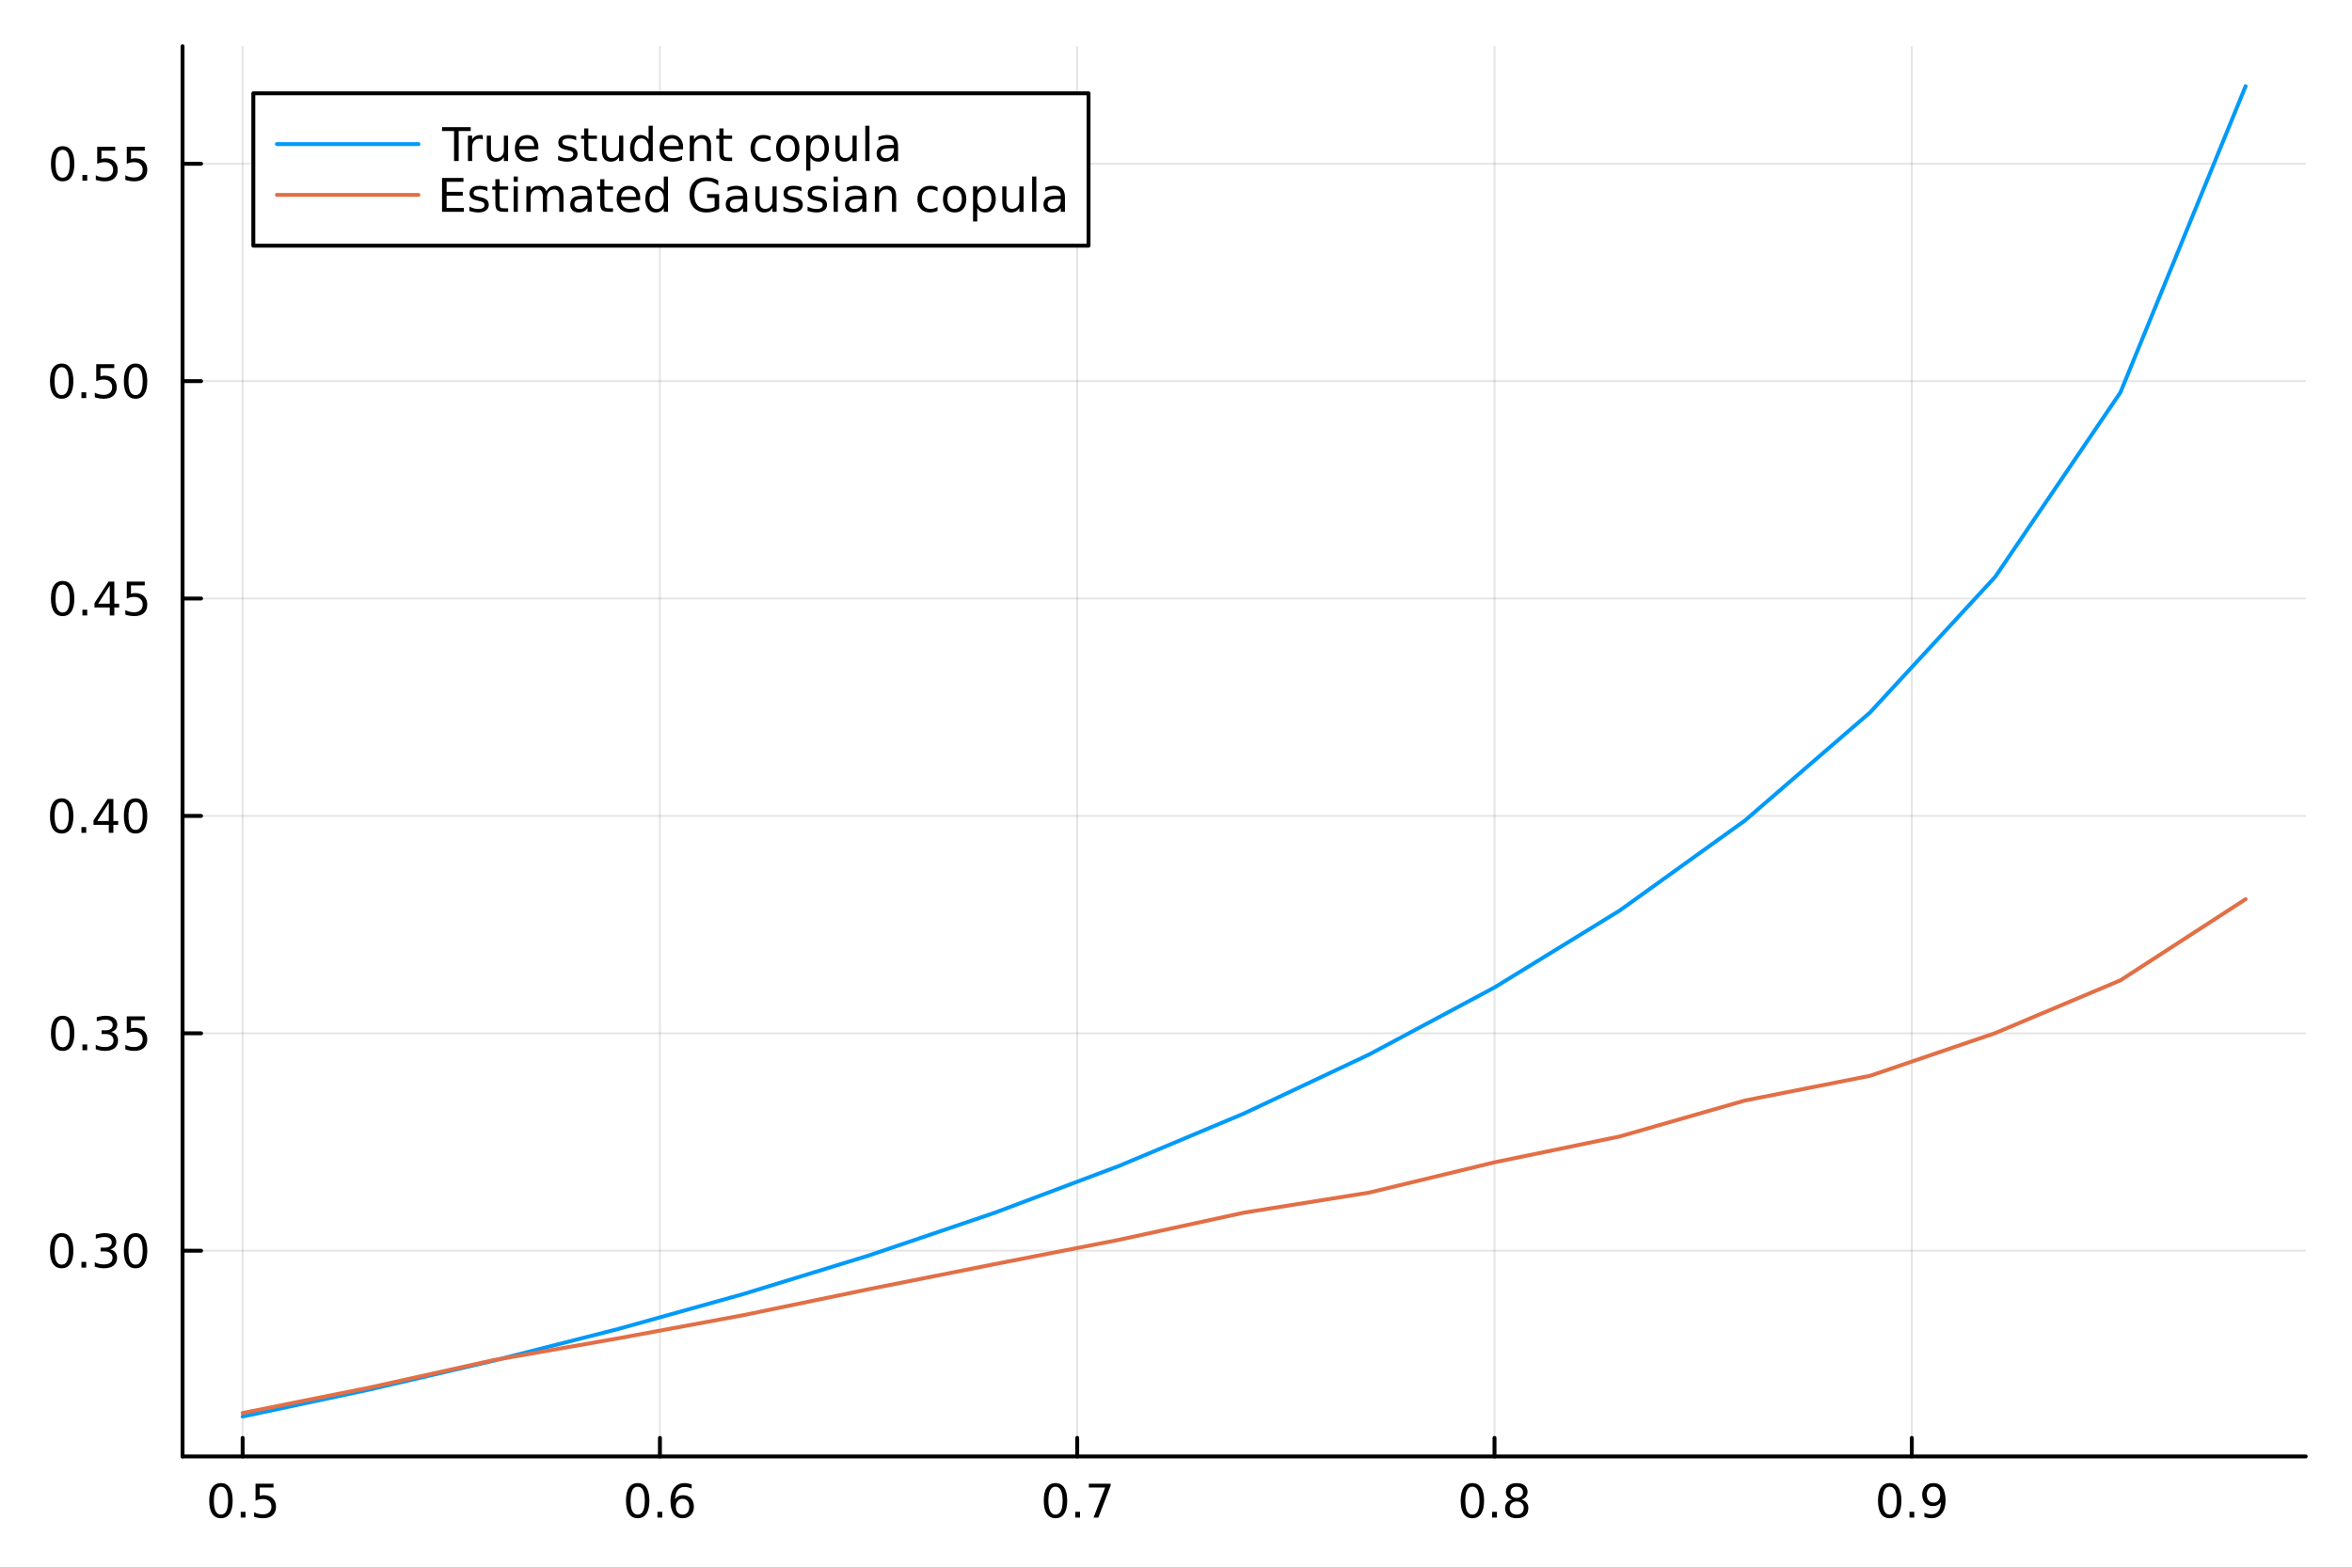 <?xml version="1.0" encoding="utf-8"?>
<svg xmlns="http://www.w3.org/2000/svg" xmlns:xlink="http://www.w3.org/1999/xlink" width="600" height="400" viewBox="0 0 2400 1600">
<rect x="0" y="0" width="2400" height="1600" fill="#333333" stroke="none"/>
<defs>
  <clipPath id="clip380">
    <rect x="0" y="0" width="2400" height="1600"/>
  </clipPath>
</defs>
<path clip-path="url(#clip380)" d="M0 1600 L2400 1600 L2400 0 L0 0  Z" fill="#ffffff" fill-rule="evenodd" fill-opacity="1"/>
<defs>
  <clipPath id="clip381">
    <rect x="480" y="0" width="1681" height="1600"/>
  </clipPath>
</defs>
<path clip-path="url(#clip380)" d="M186.274 1486.45 L2352.76 1486.45 L2352.76 47.244 L186.274 47.244  Z" fill="#ffffff" fill-rule="evenodd" fill-opacity="1"/>
<defs>
  <clipPath id="clip382">
    <rect x="186" y="47" width="2167" height="1440"/>
  </clipPath>
</defs>
<polyline clip-path="url(#clip382)" style="stroke:#000000; stroke-linecap:round; stroke-linejoin:round; stroke-width:2; stroke-opacity:0.1; fill:none" points="247.59,1486.45 247.59,47.244 "/>
<polyline clip-path="url(#clip382)" style="stroke:#000000; stroke-linecap:round; stroke-linejoin:round; stroke-width:2; stroke-opacity:0.1; fill:none" points="673.392,1486.45 673.392,47.244 "/>
<polyline clip-path="url(#clip382)" style="stroke:#000000; stroke-linecap:round; stroke-linejoin:round; stroke-width:2; stroke-opacity:0.1; fill:none" points="1099.19,1486.45 1099.19,47.244 "/>
<polyline clip-path="url(#clip382)" style="stroke:#000000; stroke-linecap:round; stroke-linejoin:round; stroke-width:2; stroke-opacity:0.1; fill:none" points="1525,1486.45 1525,47.244 "/>
<polyline clip-path="url(#clip382)" style="stroke:#000000; stroke-linecap:round; stroke-linejoin:round; stroke-width:2; stroke-opacity:0.1; fill:none" points="1950.8,1486.45 1950.8,47.244 "/>
<polyline clip-path="url(#clip382)" style="stroke:#000000; stroke-linecap:round; stroke-linejoin:round; stroke-width:2; stroke-opacity:0.1; fill:none" points="186.274,1276.47 2352.76,1276.47 "/>
<polyline clip-path="url(#clip382)" style="stroke:#000000; stroke-linecap:round; stroke-linejoin:round; stroke-width:2; stroke-opacity:0.1; fill:none" points="186.274,1054.6 2352.76,1054.6 "/>
<polyline clip-path="url(#clip382)" style="stroke:#000000; stroke-linecap:round; stroke-linejoin:round; stroke-width:2; stroke-opacity:0.1; fill:none" points="186.274,832.733 2352.76,832.733 "/>
<polyline clip-path="url(#clip382)" style="stroke:#000000; stroke-linecap:round; stroke-linejoin:round; stroke-width:2; stroke-opacity:0.1; fill:none" points="186.274,610.864 2352.76,610.864 "/>
<polyline clip-path="url(#clip382)" style="stroke:#000000; stroke-linecap:round; stroke-linejoin:round; stroke-width:2; stroke-opacity:0.1; fill:none" points="186.274,388.994 2352.76,388.994 "/>
<polyline clip-path="url(#clip382)" style="stroke:#000000; stroke-linecap:round; stroke-linejoin:round; stroke-width:2; stroke-opacity:0.1; fill:none" points="186.274,167.125 2352.76,167.125 "/>
<polyline clip-path="url(#clip380)" style="stroke:#000000; stroke-linecap:round; stroke-linejoin:round; stroke-width:4; stroke-opacity:1; fill:none" points="186.274,1486.45 2352.76,1486.45 "/>
<polyline clip-path="url(#clip380)" style="stroke:#000000; stroke-linecap:round; stroke-linejoin:round; stroke-width:4; stroke-opacity:1; fill:none" points="247.59,1486.45 247.59,1467.55 "/>
<polyline clip-path="url(#clip380)" style="stroke:#000000; stroke-linecap:round; stroke-linejoin:round; stroke-width:4; stroke-opacity:1; fill:none" points="673.392,1486.45 673.392,1467.55 "/>
<polyline clip-path="url(#clip380)" style="stroke:#000000; stroke-linecap:round; stroke-linejoin:round; stroke-width:4; stroke-opacity:1; fill:none" points="1099.19,1486.45 1099.19,1467.55 "/>
<polyline clip-path="url(#clip380)" style="stroke:#000000; stroke-linecap:round; stroke-linejoin:round; stroke-width:4; stroke-opacity:1; fill:none" points="1525,1486.45 1525,1467.55 "/>
<polyline clip-path="url(#clip380)" style="stroke:#000000; stroke-linecap:round; stroke-linejoin:round; stroke-width:4; stroke-opacity:1; fill:none" points="1950.8,1486.45 1950.8,1467.55 "/>
<path clip-path="url(#clip380)" d="M225.472 1517.37 Q221.86 1517.37 220.032 1520.93 Q218.226 1524.47 218.226 1531.6 Q218.226 1538.71 220.032 1542.27 Q221.86 1545.82 225.472 1545.82 Q229.106 1545.82 230.911 1542.27 Q232.74 1538.71 232.74 1531.6 Q232.74 1524.47 230.911 1520.93 Q229.106 1517.37 225.472 1517.37 M225.472 1513.66 Q231.282 1513.66 234.337 1518.27 Q237.416 1522.85 237.416 1531.6 Q237.416 1540.33 234.337 1544.94 Q231.282 1549.52 225.472 1549.52 Q219.661 1549.52 216.583 1544.94 Q213.527 1540.33 213.527 1531.6 Q213.527 1522.85 216.583 1518.27 Q219.661 1513.66 225.472 1513.66 Z" fill="#000000" fill-rule="nonzero" fill-opacity="1" /><path clip-path="url(#clip380)" d="M245.634 1542.97 L250.518 1542.97 L250.518 1548.85 L245.634 1548.85 L245.634 1542.97 Z" fill="#000000" fill-rule="nonzero" fill-opacity="1" /><path clip-path="url(#clip380)" d="M260.749 1514.29 L279.106 1514.29 L279.106 1518.22 L265.032 1518.22 L265.032 1526.7 Q266.05 1526.35 267.069 1526.19 Q268.087 1526 269.106 1526 Q274.893 1526 278.272 1529.17 Q281.652 1532.34 281.652 1537.76 Q281.652 1543.34 278.18 1546.44 Q274.707 1549.52 268.388 1549.52 Q266.212 1549.52 263.944 1549.15 Q261.698 1548.78 259.291 1548.04 L259.291 1543.34 Q261.374 1544.47 263.596 1545.03 Q265.819 1545.58 268.295 1545.58 Q272.3 1545.58 274.638 1543.48 Q276.976 1541.37 276.976 1537.76 Q276.976 1534.15 274.638 1532.04 Q272.3 1529.94 268.295 1529.94 Q266.42 1529.94 264.545 1530.35 Q262.694 1530.77 260.749 1531.65 L260.749 1514.29 Z" fill="#000000" fill-rule="nonzero" fill-opacity="1" /><path clip-path="url(#clip380)" d="M650.695 1517.37 Q647.084 1517.37 645.255 1520.93 Q643.45 1524.47 643.45 1531.6 Q643.45 1538.71 645.255 1542.27 Q647.084 1545.82 650.695 1545.82 Q654.329 1545.82 656.135 1542.27 Q657.964 1538.71 657.964 1531.6 Q657.964 1524.47 656.135 1520.93 Q654.329 1517.37 650.695 1517.37 M650.695 1513.66 Q656.505 1513.66 659.561 1518.27 Q662.64 1522.85 662.64 1531.6 Q662.64 1540.33 659.561 1544.94 Q656.505 1549.52 650.695 1549.52 Q644.885 1549.52 641.806 1544.94 Q638.751 1540.33 638.751 1531.6 Q638.751 1522.85 641.806 1518.27 Q644.885 1513.66 650.695 1513.66 Z" fill="#000000" fill-rule="nonzero" fill-opacity="1" /><path clip-path="url(#clip380)" d="M670.857 1542.97 L675.741 1542.97 L675.741 1548.85 L670.857 1548.85 L670.857 1542.97 Z" fill="#000000" fill-rule="nonzero" fill-opacity="1" /><path clip-path="url(#clip380)" d="M696.505 1529.7 Q693.357 1529.7 691.505 1531.86 Q689.676 1534.01 689.676 1537.76 Q689.676 1541.49 691.505 1543.66 Q693.357 1545.82 696.505 1545.82 Q699.653 1545.82 701.482 1543.66 Q703.334 1541.49 703.334 1537.76 Q703.334 1534.01 701.482 1531.86 Q699.653 1529.7 696.505 1529.7 M705.787 1515.05 L705.787 1519.31 Q704.028 1518.48 702.223 1518.04 Q700.44 1517.6 698.681 1517.6 Q694.051 1517.6 691.598 1520.72 Q689.167 1523.85 688.82 1530.17 Q690.186 1528.15 692.246 1527.09 Q694.306 1526 696.783 1526 Q701.991 1526 705 1529.17 Q708.033 1532.32 708.033 1537.76 Q708.033 1543.08 704.885 1546.3 Q701.737 1549.52 696.505 1549.52 Q690.51 1549.52 687.338 1544.94 Q684.167 1540.33 684.167 1531.6 Q684.167 1523.41 688.056 1518.55 Q691.945 1513.66 698.496 1513.66 Q700.255 1513.66 702.037 1514.01 Q703.843 1514.36 705.787 1515.05 Z" fill="#000000" fill-rule="nonzero" fill-opacity="1" /><path clip-path="url(#clip380)" d="M1077.03 1517.37 Q1073.42 1517.37 1071.59 1520.93 Q1069.78 1524.47 1069.78 1531.6 Q1069.78 1538.71 1071.59 1542.27 Q1073.42 1545.82 1077.03 1545.82 Q1080.66 1545.82 1082.47 1542.27 Q1084.3 1538.71 1084.3 1531.6 Q1084.3 1524.47 1082.47 1520.93 Q1080.66 1517.37 1077.03 1517.37 M1077.03 1513.66 Q1082.84 1513.66 1085.9 1518.27 Q1088.97 1522.85 1088.97 1531.6 Q1088.97 1540.33 1085.9 1544.94 Q1082.84 1549.52 1077.03 1549.52 Q1071.22 1549.52 1068.14 1544.94 Q1065.09 1540.33 1065.09 1531.6 Q1065.09 1522.85 1068.14 1518.27 Q1071.22 1513.66 1077.03 1513.66 Z" fill="#000000" fill-rule="nonzero" fill-opacity="1" /><path clip-path="url(#clip380)" d="M1097.19 1542.97 L1102.08 1542.97 L1102.08 1548.85 L1097.19 1548.85 L1097.19 1542.97 Z" fill="#000000" fill-rule="nonzero" fill-opacity="1" /><path clip-path="url(#clip380)" d="M1111.08 1514.29 L1133.3 1514.29 L1133.3 1516.28 L1120.76 1548.85 L1115.87 1548.85 L1127.68 1518.22 L1111.08 1518.22 L1111.08 1514.29 Z" fill="#000000" fill-rule="nonzero" fill-opacity="1" /><path clip-path="url(#clip380)" d="M1502.43 1517.37 Q1498.82 1517.37 1496.99 1520.93 Q1495.18 1524.47 1495.18 1531.6 Q1495.18 1538.71 1496.99 1542.27 Q1498.82 1545.82 1502.43 1545.82 Q1506.06 1545.82 1507.87 1542.27 Q1509.7 1538.71 1509.7 1531.6 Q1509.7 1524.47 1507.87 1520.93 Q1506.06 1517.37 1502.43 1517.37 M1502.43 1513.66 Q1508.24 1513.66 1511.29 1518.27 Q1514.37 1522.85 1514.37 1531.6 Q1514.37 1540.33 1511.29 1544.94 Q1508.24 1549.52 1502.43 1549.52 Q1496.62 1549.52 1493.54 1544.94 Q1490.48 1540.33 1490.48 1531.6 Q1490.48 1522.85 1493.54 1518.27 Q1496.62 1513.66 1502.43 1513.66 Z" fill="#000000" fill-rule="nonzero" fill-opacity="1" /><path clip-path="url(#clip380)" d="M1522.59 1542.97 L1527.47 1542.97 L1527.47 1548.85 L1522.59 1548.85 L1522.59 1542.97 Z" fill="#000000" fill-rule="nonzero" fill-opacity="1" /><path clip-path="url(#clip380)" d="M1547.66 1532.44 Q1544.32 1532.44 1542.4 1534.22 Q1540.51 1536 1540.51 1539.13 Q1540.51 1542.25 1542.4 1544.03 Q1544.32 1545.82 1547.66 1545.82 Q1550.99 1545.82 1552.91 1544.03 Q1554.83 1542.23 1554.83 1539.13 Q1554.83 1536 1552.91 1534.22 Q1551.01 1532.44 1547.66 1532.44 M1542.98 1530.45 Q1539.97 1529.7 1538.28 1527.64 Q1536.62 1525.58 1536.62 1522.62 Q1536.62 1518.48 1539.56 1516.07 Q1542.52 1513.66 1547.66 1513.66 Q1552.82 1513.66 1555.76 1516.07 Q1558.7 1518.48 1558.7 1522.62 Q1558.7 1525.58 1557.01 1527.64 Q1555.34 1529.7 1552.36 1530.45 Q1555.74 1531.23 1557.61 1533.52 Q1559.51 1535.82 1559.51 1539.13 Q1559.51 1544.15 1556.43 1546.83 Q1553.38 1549.52 1547.66 1549.52 Q1541.94 1549.52 1538.86 1546.83 Q1535.81 1544.15 1535.81 1539.13 Q1535.81 1535.82 1537.7 1533.52 Q1539.6 1531.23 1542.98 1530.45 M1541.27 1523.06 Q1541.27 1525.75 1542.94 1527.25 Q1544.63 1528.76 1547.66 1528.76 Q1550.67 1528.76 1552.36 1527.25 Q1554.07 1525.75 1554.07 1523.06 Q1554.07 1520.38 1552.36 1518.87 Q1550.67 1517.37 1547.66 1517.37 Q1544.63 1517.37 1542.94 1518.87 Q1541.27 1520.38 1541.27 1523.06 Z" fill="#000000" fill-rule="nonzero" fill-opacity="1" /><path clip-path="url(#clip380)" d="M1928.28 1517.37 Q1924.66 1517.37 1922.84 1520.93 Q1921.03 1524.47 1921.03 1531.6 Q1921.03 1538.71 1922.84 1542.27 Q1924.66 1545.82 1928.28 1545.82 Q1931.91 1545.82 1933.72 1542.27 Q1935.54 1538.71 1935.54 1531.6 Q1935.54 1524.47 1933.72 1520.93 Q1931.91 1517.37 1928.28 1517.37 M1928.28 1513.66 Q1934.09 1513.66 1937.14 1518.27 Q1940.22 1522.85 1940.22 1531.6 Q1940.22 1540.33 1937.14 1544.94 Q1934.09 1549.52 1928.28 1549.52 Q1922.47 1549.52 1919.39 1544.94 Q1916.33 1540.33 1916.33 1531.6 Q1916.33 1522.85 1919.39 1518.27 Q1922.47 1513.66 1928.28 1513.66 Z" fill="#000000" fill-rule="nonzero" fill-opacity="1" /><path clip-path="url(#clip380)" d="M1948.44 1542.97 L1953.32 1542.97 L1953.32 1548.85 L1948.44 1548.85 L1948.44 1542.97 Z" fill="#000000" fill-rule="nonzero" fill-opacity="1" /><path clip-path="url(#clip380)" d="M1963.65 1548.13 L1963.65 1543.87 Q1965.4 1544.7 1967.21 1545.14 Q1969.02 1545.58 1970.75 1545.58 Q1975.38 1545.58 1977.81 1542.48 Q1980.27 1539.36 1980.61 1533.01 Q1979.27 1535.01 1977.21 1536.07 Q1975.15 1537.13 1972.65 1537.13 Q1967.47 1537.13 1964.43 1534.01 Q1961.42 1530.86 1961.42 1525.42 Q1961.42 1520.1 1964.57 1516.88 Q1967.72 1513.66 1972.95 1513.66 Q1978.95 1513.66 1982.09 1518.27 Q1985.27 1522.85 1985.27 1531.6 Q1985.27 1539.77 1981.38 1544.66 Q1977.51 1549.52 1970.96 1549.52 Q1969.2 1549.52 1967.4 1549.17 Q1965.59 1548.82 1963.65 1548.13 M1972.95 1533.48 Q1976.1 1533.48 1977.93 1531.32 Q1979.78 1529.17 1979.78 1525.42 Q1979.78 1521.7 1977.93 1519.54 Q1976.1 1517.37 1972.95 1517.37 Q1969.8 1517.37 1967.95 1519.54 Q1966.12 1521.7 1966.12 1525.42 Q1966.12 1529.17 1967.95 1531.32 Q1969.8 1533.48 1972.95 1533.48 Z" fill="#000000" fill-rule="nonzero" fill-opacity="1" /><polyline clip-path="url(#clip380)" style="stroke:#000000; stroke-linecap:round; stroke-linejoin:round; stroke-width:4; stroke-opacity:1; fill:none" points="186.274,1486.45 186.274,47.244 "/>
<polyline clip-path="url(#clip380)" style="stroke:#000000; stroke-linecap:round; stroke-linejoin:round; stroke-width:4; stroke-opacity:1; fill:none" points="186.274,1276.47 205.172,1276.47 "/>
<polyline clip-path="url(#clip380)" style="stroke:#000000; stroke-linecap:round; stroke-linejoin:round; stroke-width:4; stroke-opacity:1; fill:none" points="186.274,1054.6 205.172,1054.6 "/>
<polyline clip-path="url(#clip380)" style="stroke:#000000; stroke-linecap:round; stroke-linejoin:round; stroke-width:4; stroke-opacity:1; fill:none" points="186.274,832.733 205.172,832.733 "/>
<polyline clip-path="url(#clip380)" style="stroke:#000000; stroke-linecap:round; stroke-linejoin:round; stroke-width:4; stroke-opacity:1; fill:none" points="186.274,610.864 205.172,610.864 "/>
<polyline clip-path="url(#clip380)" style="stroke:#000000; stroke-linecap:round; stroke-linejoin:round; stroke-width:4; stroke-opacity:1; fill:none" points="186.274,388.994 205.172,388.994 "/>
<polyline clip-path="url(#clip380)" style="stroke:#000000; stroke-linecap:round; stroke-linejoin:round; stroke-width:4; stroke-opacity:1; fill:none" points="186.274,167.125 205.172,167.125 "/>
<path clip-path="url(#clip380)" d="M62.937 1262.27 Q59.325 1262.27 57.497 1265.84 Q55.691 1269.38 55.691 1276.51 Q55.691 1283.61 57.497 1287.18 Q59.325 1290.72 62.937 1290.72 Q66.571 1290.72 68.376 1287.18 Q70.205 1283.61 70.205 1276.51 Q70.205 1269.38 68.376 1265.84 Q66.571 1262.27 62.937 1262.27 M62.937 1258.57 Q68.747 1258.57 71.802 1263.17 Q74.881 1267.76 74.881 1276.51 Q74.881 1285.23 71.802 1289.84 Q68.747 1294.42 62.937 1294.42 Q57.126 1294.42 54.048 1289.84 Q50.992 1285.23 50.992 1276.51 Q50.992 1267.76 54.048 1263.17 Q57.126 1258.57 62.937 1258.57 Z" fill="#000000" fill-rule="nonzero" fill-opacity="1" /><path clip-path="url(#clip380)" d="M83.098 1287.87 L87.983 1287.87 L87.983 1293.75 L83.098 1293.75 L83.098 1287.87 Z" fill="#000000" fill-rule="nonzero" fill-opacity="1" /><path clip-path="url(#clip380)" d="M112.334 1275.12 Q115.691 1275.84 117.566 1278.1 Q119.464 1280.37 119.464 1283.71 Q119.464 1288.82 115.945 1291.62 Q112.427 1294.42 105.946 1294.42 Q103.77 1294.42 101.455 1293.98 Q99.163 1293.57 96.71 1292.71 L96.71 1288.2 Q98.654 1289.33 100.969 1289.91 Q103.284 1290.49 105.807 1290.49 Q110.205 1290.49 112.496 1288.75 Q114.811 1287.02 114.811 1283.71 Q114.811 1280.65 112.658 1278.94 Q110.529 1277.2 106.709 1277.2 L102.682 1277.2 L102.682 1273.36 L106.895 1273.36 Q110.344 1273.36 112.172 1271.99 Q114.001 1270.6 114.001 1268.01 Q114.001 1265.35 112.103 1263.94 Q110.228 1262.5 106.709 1262.5 Q104.788 1262.5 102.589 1262.92 Q100.39 1263.34 97.751 1264.21 L97.751 1260.05 Q100.413 1259.31 102.728 1258.94 Q105.066 1258.57 107.126 1258.57 Q112.45 1258.57 115.552 1261 Q118.654 1263.4 118.654 1267.52 Q118.654 1270.4 117.01 1272.39 Q115.367 1274.35 112.334 1275.12 Z" fill="#000000" fill-rule="nonzero" fill-opacity="1" /><path clip-path="url(#clip380)" d="M138.33 1262.27 Q134.719 1262.27 132.89 1265.84 Q131.084 1269.38 131.084 1276.51 Q131.084 1283.61 132.89 1287.18 Q134.719 1290.72 138.33 1290.72 Q141.964 1290.72 143.769 1287.18 Q145.598 1283.61 145.598 1276.51 Q145.598 1269.38 143.769 1265.84 Q141.964 1262.27 138.33 1262.27 M138.33 1258.57 Q144.14 1258.57 147.195 1263.17 Q150.274 1267.76 150.274 1276.51 Q150.274 1285.23 147.195 1289.84 Q144.14 1294.42 138.33 1294.42 Q132.519 1294.42 129.441 1289.84 Q126.385 1285.23 126.385 1276.51 Q126.385 1267.76 129.441 1263.17 Q132.519 1258.57 138.33 1258.57 Z" fill="#000000" fill-rule="nonzero" fill-opacity="1" /><path clip-path="url(#clip380)" d="M63.932 1040.4 Q60.321 1040.4 58.492 1043.97 Q56.687 1047.51 56.687 1054.64 Q56.687 1061.74 58.492 1065.31 Q60.321 1068.85 63.932 1068.85 Q67.566 1068.85 69.372 1065.31 Q71.2 1061.74 71.2 1054.64 Q71.2 1047.51 69.372 1043.97 Q67.566 1040.4 63.932 1040.4 M63.932 1036.7 Q69.742 1036.7 72.798 1041.3 Q75.876 1045.89 75.876 1054.64 Q75.876 1063.36 72.798 1067.97 Q69.742 1072.55 63.932 1072.55 Q58.122 1072.55 55.043 1067.97 Q51.987 1063.36 51.987 1054.64 Q51.987 1045.89 55.043 1041.3 Q58.122 1036.7 63.932 1036.7 Z" fill="#000000" fill-rule="nonzero" fill-opacity="1" /><path clip-path="url(#clip380)" d="M84.094 1066 L88.978 1066 L88.978 1071.88 L84.094 1071.88 L84.094 1066 Z" fill="#000000" fill-rule="nonzero" fill-opacity="1" /><path clip-path="url(#clip380)" d="M113.33 1053.25 Q116.686 1053.97 118.561 1056.23 Q120.459 1058.5 120.459 1061.84 Q120.459 1066.95 116.941 1069.75 Q113.422 1072.55 106.941 1072.55 Q104.765 1072.55 102.45 1072.11 Q100.159 1071.7 97.705 1070.84 L97.705 1066.33 Q99.649 1067.46 101.964 1068.04 Q104.279 1068.62 106.802 1068.62 Q111.2 1068.62 113.492 1066.88 Q115.807 1065.15 115.807 1061.84 Q115.807 1058.78 113.654 1057.07 Q111.524 1055.33 107.705 1055.33 L103.677 1055.33 L103.677 1051.49 L107.89 1051.49 Q111.339 1051.49 113.168 1050.12 Q114.996 1048.73 114.996 1046.14 Q114.996 1043.48 113.098 1042.07 Q111.223 1040.63 107.705 1040.63 Q105.783 1040.63 103.584 1041.05 Q101.385 1041.47 98.746 1042.35 L98.746 1038.18 Q101.409 1037.44 103.723 1037.07 Q106.061 1036.7 108.121 1036.7 Q113.445 1036.7 116.547 1039.13 Q119.649 1041.54 119.649 1045.66 Q119.649 1048.53 118.006 1050.52 Q116.362 1052.48 113.33 1053.25 Z" fill="#000000" fill-rule="nonzero" fill-opacity="1" /><path clip-path="url(#clip380)" d="M129.371 1037.32 L147.728 1037.32 L147.728 1041.26 L133.654 1041.26 L133.654 1049.73 Q134.672 1049.38 135.691 1049.22 Q136.709 1049.04 137.728 1049.04 Q143.515 1049.04 146.894 1052.21 Q150.274 1055.38 150.274 1060.79 Q150.274 1066.37 146.802 1069.47 Q143.33 1072.55 137.01 1072.55 Q134.834 1072.55 132.566 1072.18 Q130.32 1071.81 127.913 1071.07 L127.913 1066.37 Q129.996 1067.51 132.219 1068.06 Q134.441 1068.62 136.918 1068.62 Q140.922 1068.62 143.26 1066.51 Q145.598 1064.41 145.598 1060.79 Q145.598 1057.18 143.26 1055.08 Q140.922 1052.97 136.918 1052.97 Q135.043 1052.97 133.168 1053.39 Q131.316 1053.8 129.371 1054.68 L129.371 1037.32 Z" fill="#000000" fill-rule="nonzero" fill-opacity="1" /><path clip-path="url(#clip380)" d="M62.937 818.532 Q59.325 818.532 57.497 822.096 Q55.691 825.638 55.691 832.768 Q55.691 839.874 57.497 843.439 Q59.325 846.981 62.937 846.981 Q66.571 846.981 68.376 843.439 Q70.205 839.874 70.205 832.768 Q70.205 825.638 68.376 822.096 Q66.571 818.532 62.937 818.532 M62.937 814.828 Q68.747 814.828 71.802 819.434 Q74.881 824.018 74.881 832.768 Q74.881 841.494 71.802 846.101 Q68.747 850.684 62.937 850.684 Q57.126 850.684 54.048 846.101 Q50.992 841.494 50.992 832.768 Q50.992 824.018 54.048 819.434 Q57.126 814.828 62.937 814.828 Z" fill="#000000" fill-rule="nonzero" fill-opacity="1" /><path clip-path="url(#clip380)" d="M83.098 844.133 L87.983 844.133 L87.983 850.013 L83.098 850.013 L83.098 844.133 Z" fill="#000000" fill-rule="nonzero" fill-opacity="1" /><path clip-path="url(#clip380)" d="M111.015 819.527 L99.21 837.976 L111.015 837.976 L111.015 819.527 M109.788 815.453 L115.668 815.453 L115.668 837.976 L120.598 837.976 L120.598 841.865 L115.668 841.865 L115.668 850.013 L111.015 850.013 L111.015 841.865 L95.413 841.865 L95.413 837.351 L109.788 815.453 Z" fill="#000000" fill-rule="nonzero" fill-opacity="1" /><path clip-path="url(#clip380)" d="M138.33 818.532 Q134.719 818.532 132.89 822.096 Q131.084 825.638 131.084 832.768 Q131.084 839.874 132.89 843.439 Q134.719 846.981 138.33 846.981 Q141.964 846.981 143.769 843.439 Q145.598 839.874 145.598 832.768 Q145.598 825.638 143.769 822.096 Q141.964 818.532 138.33 818.532 M138.33 814.828 Q144.14 814.828 147.195 819.434 Q150.274 824.018 150.274 832.768 Q150.274 841.494 147.195 846.101 Q144.14 850.684 138.33 850.684 Q132.519 850.684 129.441 846.101 Q126.385 841.494 126.385 832.768 Q126.385 824.018 129.441 819.434 Q132.519 814.828 138.33 814.828 Z" fill="#000000" fill-rule="nonzero" fill-opacity="1" /><path clip-path="url(#clip380)" d="M63.932 596.662 Q60.321 596.662 58.492 600.227 Q56.687 603.769 56.687 610.898 Q56.687 618.005 58.492 621.57 Q60.321 625.111 63.932 625.111 Q67.566 625.111 69.372 621.57 Q71.2 618.005 71.2 610.898 Q71.2 603.769 69.372 600.227 Q67.566 596.662 63.932 596.662 M63.932 592.959 Q69.742 592.959 72.798 597.565 Q75.876 602.148 75.876 610.898 Q75.876 619.625 72.798 624.232 Q69.742 628.815 63.932 628.815 Q58.122 628.815 55.043 624.232 Q51.987 619.625 51.987 610.898 Q51.987 602.148 55.043 597.565 Q58.122 592.959 63.932 592.959 Z" fill="#000000" fill-rule="nonzero" fill-opacity="1" /><path clip-path="url(#clip380)" d="M84.094 622.264 L88.978 622.264 L88.978 628.144 L84.094 628.144 L84.094 622.264 Z" fill="#000000" fill-rule="nonzero" fill-opacity="1" /><path clip-path="url(#clip380)" d="M112.01 597.658 L100.205 616.107 L112.01 616.107 L112.01 597.658 M110.783 593.584 L116.663 593.584 L116.663 616.107 L121.594 616.107 L121.594 619.995 L116.663 619.995 L116.663 628.144 L112.01 628.144 L112.01 619.995 L96.409 619.995 L96.409 615.482 L110.783 593.584 Z" fill="#000000" fill-rule="nonzero" fill-opacity="1" /><path clip-path="url(#clip380)" d="M129.371 593.584 L147.728 593.584 L147.728 597.519 L133.654 597.519 L133.654 605.991 Q134.672 605.644 135.691 605.482 Q136.709 605.296 137.728 605.296 Q143.515 605.296 146.894 608.468 Q150.274 611.639 150.274 617.056 Q150.274 622.634 146.802 625.736 Q143.33 628.815 137.01 628.815 Q134.834 628.815 132.566 628.444 Q130.32 628.074 127.913 627.333 L127.913 622.634 Q129.996 623.769 132.219 624.324 Q134.441 624.88 136.918 624.88 Q140.922 624.88 143.26 622.773 Q145.598 620.667 145.598 617.056 Q145.598 613.445 143.26 611.338 Q140.922 609.232 136.918 609.232 Q135.043 609.232 133.168 609.648 Q131.316 610.065 129.371 610.945 L129.371 593.584 Z" fill="#000000" fill-rule="nonzero" fill-opacity="1" /><path clip-path="url(#clip380)" d="M62.937 374.793 Q59.325 374.793 57.497 378.358 Q55.691 381.899 55.691 389.029 Q55.691 396.135 57.497 399.7 Q59.325 403.242 62.937 403.242 Q66.571 403.242 68.376 399.7 Q70.205 396.135 70.205 389.029 Q70.205 381.899 68.376 378.358 Q66.571 374.793 62.937 374.793 M62.937 371.089 Q68.747 371.089 71.802 375.696 Q74.881 380.279 74.881 389.029 Q74.881 397.756 71.802 402.362 Q68.747 406.946 62.937 406.946 Q57.126 406.946 54.048 402.362 Q50.992 397.756 50.992 389.029 Q50.992 380.279 54.048 375.696 Q57.126 371.089 62.937 371.089 Z" fill="#000000" fill-rule="nonzero" fill-opacity="1" /><path clip-path="url(#clip380)" d="M83.098 400.395 L87.983 400.395 L87.983 406.274 L83.098 406.274 L83.098 400.395 Z" fill="#000000" fill-rule="nonzero" fill-opacity="1" /><path clip-path="url(#clip380)" d="M98.214 371.714 L116.57 371.714 L116.57 375.649 L102.496 375.649 L102.496 384.122 Q103.515 383.774 104.534 383.612 Q105.552 383.427 106.571 383.427 Q112.358 383.427 115.737 386.598 Q119.117 389.77 119.117 395.186 Q119.117 400.765 115.645 403.867 Q112.172 406.946 105.853 406.946 Q103.677 406.946 101.409 406.575 Q99.163 406.205 96.756 405.464 L96.756 400.765 Q98.839 401.899 101.061 402.455 Q103.284 403.01 105.76 403.01 Q109.765 403.01 112.103 400.904 Q114.441 398.797 114.441 395.186 Q114.441 391.575 112.103 389.469 Q109.765 387.362 105.76 387.362 Q103.885 387.362 102.01 387.779 Q100.159 388.196 98.214 389.075 L98.214 371.714 Z" fill="#000000" fill-rule="nonzero" fill-opacity="1" /><path clip-path="url(#clip380)" d="M138.33 374.793 Q134.719 374.793 132.89 378.358 Q131.084 381.899 131.084 389.029 Q131.084 396.135 132.89 399.7 Q134.719 403.242 138.33 403.242 Q141.964 403.242 143.769 399.7 Q145.598 396.135 145.598 389.029 Q145.598 381.899 143.769 378.358 Q141.964 374.793 138.33 374.793 M138.33 371.089 Q144.14 371.089 147.195 375.696 Q150.274 380.279 150.274 389.029 Q150.274 397.756 147.195 402.362 Q144.14 406.946 138.33 406.946 Q132.519 406.946 129.441 402.362 Q126.385 397.756 126.385 389.029 Q126.385 380.279 129.441 375.696 Q132.519 371.089 138.33 371.089 Z" fill="#000000" fill-rule="nonzero" fill-opacity="1" /><path clip-path="url(#clip380)" d="M63.932 152.924 Q60.321 152.924 58.492 156.488 Q56.687 160.03 56.687 167.16 Q56.687 174.266 58.492 177.831 Q60.321 181.373 63.932 181.373 Q67.566 181.373 69.372 177.831 Q71.2 174.266 71.2 167.16 Q71.2 160.03 69.372 156.488 Q67.566 152.924 63.932 152.924 M63.932 149.22 Q69.742 149.22 72.798 153.826 Q75.876 158.41 75.876 167.16 Q75.876 175.886 72.798 180.493 Q69.742 185.076 63.932 185.076 Q58.122 185.076 55.043 180.493 Q51.987 175.886 51.987 167.16 Q51.987 158.41 55.043 153.826 Q58.122 149.22 63.932 149.22 Z" fill="#000000" fill-rule="nonzero" fill-opacity="1" /><path clip-path="url(#clip380)" d="M84.094 178.525 L88.978 178.525 L88.978 184.405 L84.094 184.405 L84.094 178.525 Z" fill="#000000" fill-rule="nonzero" fill-opacity="1" /><path clip-path="url(#clip380)" d="M99.21 149.845 L117.566 149.845 L117.566 153.78 L103.492 153.78 L103.492 162.252 Q104.51 161.905 105.529 161.743 Q106.547 161.558 107.566 161.558 Q113.353 161.558 116.733 164.729 Q120.112 167.9 120.112 173.317 Q120.112 178.896 116.64 181.998 Q113.168 185.076 106.848 185.076 Q104.672 185.076 102.404 184.706 Q100.159 184.335 97.751 183.595 L97.751 178.896 Q99.835 180.03 102.057 180.585 Q104.279 181.141 106.756 181.141 Q110.76 181.141 113.098 179.035 Q115.436 176.928 115.436 173.317 Q115.436 169.706 113.098 167.599 Q110.76 165.493 106.756 165.493 Q104.881 165.493 103.006 165.91 Q101.154 166.326 99.21 167.206 L99.21 149.845 Z" fill="#000000" fill-rule="nonzero" fill-opacity="1" /><path clip-path="url(#clip380)" d="M129.371 149.845 L147.728 149.845 L147.728 153.78 L133.654 153.78 L133.654 162.252 Q134.672 161.905 135.691 161.743 Q136.709 161.558 137.728 161.558 Q143.515 161.558 146.894 164.729 Q150.274 167.9 150.274 173.317 Q150.274 178.896 146.802 181.998 Q143.33 185.076 137.01 185.076 Q134.834 185.076 132.566 184.706 Q130.32 184.335 127.913 183.595 L127.913 178.896 Q129.996 180.03 132.219 180.585 Q134.441 181.141 136.918 181.141 Q140.922 181.141 143.26 179.035 Q145.598 176.928 145.598 173.317 Q145.598 169.706 143.26 167.599 Q140.922 165.493 136.918 165.493 Q135.043 165.493 133.168 165.91 Q131.316 166.326 129.371 167.206 L129.371 149.845 Z" fill="#000000" fill-rule="nonzero" fill-opacity="1" /><polyline clip-path="url(#clip382)" style="stroke:#009af9; stroke-linecap:round; stroke-linejoin:round; stroke-width:4; stroke-opacity:1; fill:none" points="247.59,1445.72 375.33,1418.56 503.071,1388.88 630.812,1356.38 758.552,1320.71 886.293,1281.45 1014.03,1238.1 1141.77,1190.01 1269.51,1136.37 1397.26,1076.13 1525,1007.8 1652.74,929.312 1780.48,837.491 1908.22,727.145 2035.96,588.684 2163.7,400.52 2291.44,87.976 "/>
<polyline clip-path="url(#clip382)" style="stroke:#e26f46; stroke-linecap:round; stroke-linejoin:round; stroke-width:4; stroke-opacity:1; fill:none" points="247.59,1442.13 375.33,1416.56 503.071,1388.29 630.812,1365.92 758.552,1342.27 886.293,1315.79 1014.03,1290.36 1141.77,1265.38 1269.51,1237.61 1397.26,1217.16 1525,1186.27 1652.74,1159.9 1780.48,1123.21 1908.22,1097.97 2035.96,1054.38 2163.7,1000.53 2291.44,917.727 "/>
<path clip-path="url(#clip380)" d="M258.49 250.738 L1110.74 250.738 L1110.74 95.218 L258.49 95.218  Z" fill="#ffffff" fill-rule="evenodd" fill-opacity="1"/>
<polyline clip-path="url(#clip380)" style="stroke:#000000; stroke-linecap:round; stroke-linejoin:round; stroke-width:4; stroke-opacity:1; fill:none" points="258.49,250.738 1110.74,250.738 1110.74,95.218 258.49,95.218 258.49,250.738 "/>
<polyline clip-path="url(#clip380)" style="stroke:#009af9; stroke-linecap:round; stroke-linejoin:round; stroke-width:4; stroke-opacity:1; fill:none" points="282.562,147.058 426.994,147.058 "/>
<path clip-path="url(#clip380)" d="M451.066 129.778 L480.302 129.778 L480.302 133.713 L468.034 133.713 L468.034 164.338 L463.335 164.338 L463.335 133.713 L451.066 133.713 L451.066 129.778 Z" fill="#000000" fill-rule="nonzero" fill-opacity="1" /><path clip-path="url(#clip380)" d="M492.686 142.393 Q491.969 141.977 491.112 141.791 Q490.279 141.583 489.26 141.583 Q485.649 141.583 483.705 143.944 Q481.784 146.282 481.784 150.68 L481.784 164.338 L477.501 164.338 L477.501 138.412 L481.784 138.412 L481.784 142.44 Q483.126 140.078 485.279 138.944 Q487.432 137.787 490.51 137.787 Q490.95 137.787 491.483 137.856 Q492.015 137.903 492.663 138.018 L492.686 142.393 Z" fill="#000000" fill-rule="nonzero" fill-opacity="1" /><path clip-path="url(#clip380)" d="M496.714 154.106 L496.714 138.412 L500.973 138.412 L500.973 153.944 Q500.973 157.625 502.409 159.476 Q503.844 161.305 506.714 161.305 Q510.163 161.305 512.154 159.106 Q514.168 156.907 514.168 153.111 L514.168 138.412 L518.427 138.412 L518.427 164.338 L514.168 164.338 L514.168 160.356 Q512.617 162.717 510.557 163.875 Q508.52 165.009 505.811 165.009 Q501.344 165.009 499.029 162.231 Q496.714 159.453 496.714 154.106 M507.432 137.787 L507.432 137.787 Z" fill="#000000" fill-rule="nonzero" fill-opacity="1" /><path clip-path="url(#clip380)" d="M549.376 150.31 L549.376 152.393 L529.793 152.393 Q530.07 156.791 532.432 159.106 Q534.816 161.398 539.052 161.398 Q541.506 161.398 543.797 160.796 Q546.112 160.194 548.381 158.99 L548.381 163.018 Q546.089 163.99 543.681 164.5 Q541.274 165.009 538.797 165.009 Q532.594 165.009 528.959 161.398 Q525.348 157.787 525.348 151.629 Q525.348 145.264 528.774 141.537 Q532.223 137.787 538.057 137.787 Q543.288 137.787 546.32 141.166 Q549.376 144.523 549.376 150.31 M545.117 149.06 Q545.07 145.565 543.149 143.481 Q541.251 141.398 538.103 141.398 Q534.538 141.398 532.385 143.412 Q530.256 145.426 529.932 149.083 L545.117 149.06 Z" fill="#000000" fill-rule="nonzero" fill-opacity="1" /><path clip-path="url(#clip380)" d="M587.964 139.176 L587.964 143.203 Q586.158 142.277 584.214 141.815 Q582.269 141.352 580.186 141.352 Q577.015 141.352 575.417 142.324 Q573.843 143.296 573.843 145.24 Q573.843 146.722 574.978 147.578 Q576.112 148.412 579.538 149.176 L580.996 149.5 Q585.533 150.472 587.431 152.254 Q589.353 154.014 589.353 157.185 Q589.353 160.796 586.482 162.902 Q583.635 165.009 578.635 165.009 Q576.552 165.009 574.283 164.592 Q572.038 164.199 569.538 163.388 L569.538 158.99 Q571.899 160.217 574.191 160.842 Q576.482 161.444 578.728 161.444 Q581.737 161.444 583.357 160.426 Q584.978 159.384 584.978 157.509 Q584.978 155.773 583.797 154.847 Q582.64 153.921 578.681 153.064 L577.2 152.717 Q573.242 151.884 571.482 150.171 Q569.723 148.435 569.723 145.426 Q569.723 141.768 572.316 139.778 Q574.908 137.787 579.677 137.787 Q582.038 137.787 584.121 138.134 Q586.204 138.481 587.964 139.176 Z" fill="#000000" fill-rule="nonzero" fill-opacity="1" /><path clip-path="url(#clip380)" d="M600.348 131.051 L600.348 138.412 L609.121 138.412 L609.121 141.722 L600.348 141.722 L600.348 155.796 Q600.348 158.967 601.204 159.87 Q602.084 160.773 604.746 160.773 L609.121 160.773 L609.121 164.338 L604.746 164.338 Q599.815 164.338 597.94 162.509 Q596.065 160.657 596.065 155.796 L596.065 141.722 L592.94 141.722 L592.94 138.412 L596.065 138.412 L596.065 131.051 L600.348 131.051 Z" fill="#000000" fill-rule="nonzero" fill-opacity="1" /><path clip-path="url(#clip380)" d="M614.283 154.106 L614.283 138.412 L618.542 138.412 L618.542 153.944 Q618.542 157.625 619.977 159.476 Q621.413 161.305 624.283 161.305 Q627.732 161.305 629.723 159.106 Q631.737 156.907 631.737 153.111 L631.737 138.412 L635.996 138.412 L635.996 164.338 L631.737 164.338 L631.737 160.356 Q630.186 162.717 628.125 163.875 Q626.088 165.009 623.38 165.009 Q618.913 165.009 616.598 162.231 Q614.283 159.453 614.283 154.106 M625 137.787 L625 137.787 Z" fill="#000000" fill-rule="nonzero" fill-opacity="1" /><path clip-path="url(#clip380)" d="M661.829 142.347 L661.829 128.319 L666.088 128.319 L666.088 164.338 L661.829 164.338 L661.829 160.449 Q660.486 162.763 658.426 163.898 Q656.389 165.009 653.519 165.009 Q648.82 165.009 645.857 161.259 Q642.917 157.509 642.917 151.398 Q642.917 145.287 645.857 141.537 Q648.82 137.787 653.519 137.787 Q656.389 137.787 658.426 138.921 Q660.486 140.032 661.829 142.347 M647.315 151.398 Q647.315 156.097 649.236 158.782 Q651.181 161.444 654.561 161.444 Q657.94 161.444 659.885 158.782 Q661.829 156.097 661.829 151.398 Q661.829 146.699 659.885 144.037 Q657.94 141.352 654.561 141.352 Q651.181 141.352 649.236 144.037 Q647.315 146.699 647.315 151.398 Z" fill="#000000" fill-rule="nonzero" fill-opacity="1" /><path clip-path="url(#clip380)" d="M697.037 150.31 L697.037 152.393 L677.454 152.393 Q677.732 156.791 680.093 159.106 Q682.477 161.398 686.713 161.398 Q689.167 161.398 691.458 160.796 Q693.773 160.194 696.042 158.99 L696.042 163.018 Q693.75 163.99 691.343 164.5 Q688.935 165.009 686.458 165.009 Q680.255 165.009 676.621 161.398 Q673.009 157.787 673.009 151.629 Q673.009 145.264 676.435 141.537 Q679.884 137.787 685.718 137.787 Q690.949 137.787 693.982 141.166 Q697.037 144.523 697.037 150.31 M692.778 149.06 Q692.732 145.565 690.81 143.481 Q688.912 141.398 685.764 141.398 Q682.199 141.398 680.046 143.412 Q677.917 145.426 677.593 149.083 L692.778 149.06 Z" fill="#000000" fill-rule="nonzero" fill-opacity="1" /><path clip-path="url(#clip380)" d="M725.579 148.689 L725.579 164.338 L721.319 164.338 L721.319 148.828 Q721.319 145.148 719.884 143.319 Q718.449 141.49 715.579 141.49 Q712.13 141.49 710.139 143.69 Q708.148 145.889 708.148 149.685 L708.148 164.338 L703.866 164.338 L703.866 138.412 L708.148 138.412 L708.148 142.44 Q709.676 140.102 711.736 138.944 Q713.819 137.787 716.528 137.787 Q720.995 137.787 723.287 140.565 Q725.579 143.319 725.579 148.689 Z" fill="#000000" fill-rule="nonzero" fill-opacity="1" /><path clip-path="url(#clip380)" d="M738.287 131.051 L738.287 138.412 L747.06 138.412 L747.06 141.722 L738.287 141.722 L738.287 155.796 Q738.287 158.967 739.143 159.87 Q740.023 160.773 742.685 160.773 L747.06 160.773 L747.06 164.338 L742.685 164.338 Q737.755 164.338 735.88 162.509 Q734.005 160.657 734.005 155.796 L734.005 141.722 L730.88 141.722 L730.88 138.412 L734.005 138.412 L734.005 131.051 L738.287 131.051 Z" fill="#000000" fill-rule="nonzero" fill-opacity="1" /><path clip-path="url(#clip380)" d="M786.389 139.407 L786.389 143.389 Q784.583 142.393 782.754 141.907 Q780.949 141.398 779.097 141.398 Q774.953 141.398 772.662 144.037 Q770.37 146.652 770.37 151.398 Q770.37 156.143 772.662 158.782 Q774.953 161.398 779.097 161.398 Q780.949 161.398 782.754 160.912 Q784.583 160.402 786.389 159.407 L786.389 163.342 Q784.606 164.176 782.685 164.592 Q780.787 165.009 778.634 165.009 Q772.777 165.009 769.328 161.328 Q765.879 157.648 765.879 151.398 Q765.879 145.055 769.352 141.421 Q772.847 137.787 778.912 137.787 Q780.879 137.787 782.754 138.203 Q784.629 138.597 786.389 139.407 Z" fill="#000000" fill-rule="nonzero" fill-opacity="1" /><path clip-path="url(#clip380)" d="M803.842 141.398 Q800.416 141.398 798.425 144.083 Q796.435 146.745 796.435 151.398 Q796.435 156.051 798.402 158.736 Q800.393 161.398 803.842 161.398 Q807.245 161.398 809.236 158.713 Q811.226 156.027 811.226 151.398 Q811.226 146.791 809.236 144.106 Q807.245 141.398 803.842 141.398 M803.842 137.787 Q809.398 137.787 812.569 141.398 Q815.74 145.009 815.74 151.398 Q815.74 157.764 812.569 161.398 Q809.398 165.009 803.842 165.009 Q798.263 165.009 795.092 161.398 Q791.944 157.764 791.944 151.398 Q791.944 145.009 795.092 141.398 Q798.263 137.787 803.842 137.787 Z" fill="#000000" fill-rule="nonzero" fill-opacity="1" /><path clip-path="url(#clip380)" d="M826.921 160.449 L826.921 174.199 L822.638 174.199 L822.638 138.412 L826.921 138.412 L826.921 142.347 Q828.263 140.032 830.3 138.921 Q832.36 137.787 835.208 137.787 Q839.93 137.787 842.87 141.537 Q845.833 145.287 845.833 151.398 Q845.833 157.509 842.87 161.259 Q839.93 165.009 835.208 165.009 Q832.36 165.009 830.3 163.898 Q828.263 162.763 826.921 160.449 M841.411 151.398 Q841.411 146.699 839.467 144.037 Q837.546 141.352 834.166 141.352 Q830.786 141.352 828.842 144.037 Q826.921 146.699 826.921 151.398 Q826.921 156.097 828.842 158.782 Q830.786 161.444 834.166 161.444 Q837.546 161.444 839.467 158.782 Q841.411 156.097 841.411 151.398 Z" fill="#000000" fill-rule="nonzero" fill-opacity="1" /><path clip-path="url(#clip380)" d="M852.453 154.106 L852.453 138.412 L856.712 138.412 L856.712 153.944 Q856.712 157.625 858.147 159.476 Q859.583 161.305 862.453 161.305 Q865.902 161.305 867.893 159.106 Q869.907 156.907 869.907 153.111 L869.907 138.412 L874.166 138.412 L874.166 164.338 L869.907 164.338 L869.907 160.356 Q868.356 162.717 866.295 163.875 Q864.258 165.009 861.55 165.009 Q857.083 165.009 854.768 162.231 Q852.453 159.453 852.453 154.106 M863.171 137.787 L863.171 137.787 Z" fill="#000000" fill-rule="nonzero" fill-opacity="1" /><path clip-path="url(#clip380)" d="M882.939 128.319 L887.198 128.319 L887.198 164.338 L882.939 164.338 L882.939 128.319 Z" fill="#000000" fill-rule="nonzero" fill-opacity="1" /><path clip-path="url(#clip380)" d="M907.892 151.305 Q902.73 151.305 900.74 152.486 Q898.749 153.666 898.749 156.514 Q898.749 158.782 900.23 160.125 Q901.735 161.444 904.305 161.444 Q907.846 161.444 909.976 158.944 Q912.129 156.421 912.129 152.254 L912.129 151.305 L907.892 151.305 M916.388 149.546 L916.388 164.338 L912.129 164.338 L912.129 160.402 Q910.67 162.763 908.494 163.898 Q906.318 165.009 903.17 165.009 Q899.189 165.009 896.828 162.787 Q894.49 160.541 894.49 156.791 Q894.49 152.416 897.406 150.194 Q900.346 147.972 906.156 147.972 L912.129 147.972 L912.129 147.555 Q912.129 144.615 910.184 143.018 Q908.263 141.398 904.768 141.398 Q902.545 141.398 900.439 141.93 Q898.332 142.463 896.388 143.527 L896.388 139.592 Q898.726 138.69 900.925 138.25 Q903.124 137.787 905.207 137.787 Q910.832 137.787 913.61 140.703 Q916.388 143.62 916.388 149.546 Z" fill="#000000" fill-rule="nonzero" fill-opacity="1" /><polyline clip-path="url(#clip380)" style="stroke:#e26f46; stroke-linecap:round; stroke-linejoin:round; stroke-width:4; stroke-opacity:1; fill:none" points="282.562,198.898 426.994,198.898 "/>
<path clip-path="url(#clip380)" d="M451.066 181.618 L472.918 181.618 L472.918 185.553 L455.742 185.553 L455.742 195.784 L472.2 195.784 L472.2 199.719 L455.742 199.719 L455.742 212.242 L473.335 212.242 L473.335 216.178 L451.066 216.178 L451.066 181.618 Z" fill="#000000" fill-rule="nonzero" fill-opacity="1" /><path clip-path="url(#clip380)" d="M497.362 191.016 L497.362 195.043 Q495.557 194.117 493.612 193.655 Q491.668 193.192 489.585 193.192 Q486.413 193.192 484.816 194.164 Q483.242 195.136 483.242 197.08 Q483.242 198.562 484.376 199.418 Q485.51 200.252 488.936 201.016 L490.395 201.34 Q494.932 202.312 496.83 204.094 Q498.751 205.854 498.751 209.025 Q498.751 212.636 495.881 214.742 Q493.034 216.849 488.034 216.849 Q485.95 216.849 483.682 216.432 Q481.436 216.039 478.936 215.228 L478.936 210.83 Q481.298 212.057 483.589 212.682 Q485.881 213.284 488.126 213.284 Q491.135 213.284 492.756 212.266 Q494.376 211.224 494.376 209.349 Q494.376 207.613 493.196 206.687 Q492.038 205.761 488.08 204.904 L486.598 204.557 Q482.64 203.724 480.881 202.011 Q479.122 200.275 479.122 197.266 Q479.122 193.608 481.714 191.618 Q484.307 189.627 489.075 189.627 Q491.436 189.627 493.52 189.974 Q495.603 190.321 497.362 191.016 Z" fill="#000000" fill-rule="nonzero" fill-opacity="1" /><path clip-path="url(#clip380)" d="M509.746 182.891 L509.746 190.252 L518.52 190.252 L518.52 193.562 L509.746 193.562 L509.746 207.636 Q509.746 210.807 510.603 211.71 Q511.483 212.613 514.145 212.613 L518.52 212.613 L518.52 216.178 L514.145 216.178 Q509.214 216.178 507.339 214.349 Q505.464 212.497 505.464 207.636 L505.464 193.562 L502.339 193.562 L502.339 190.252 L505.464 190.252 L505.464 182.891 L509.746 182.891 Z" fill="#000000" fill-rule="nonzero" fill-opacity="1" /><path clip-path="url(#clip380)" d="M524.121 190.252 L528.381 190.252 L528.381 216.178 L524.121 216.178 L524.121 190.252 M524.121 180.159 L528.381 180.159 L528.381 185.553 L524.121 185.553 L524.121 180.159 Z" fill="#000000" fill-rule="nonzero" fill-opacity="1" /><path clip-path="url(#clip380)" d="M557.478 195.229 Q559.075 192.358 561.297 190.993 Q563.519 189.627 566.529 189.627 Q570.579 189.627 572.779 192.474 Q574.978 195.298 574.978 200.529 L574.978 216.178 L570.695 216.178 L570.695 200.668 Q570.695 196.942 569.376 195.136 Q568.056 193.33 565.348 193.33 Q562.038 193.33 560.117 195.53 Q558.195 197.729 558.195 201.525 L558.195 216.178 L553.913 216.178 L553.913 200.668 Q553.913 196.918 552.593 195.136 Q551.274 193.33 548.519 193.33 Q545.256 193.33 543.334 195.553 Q541.413 197.752 541.413 201.525 L541.413 216.178 L537.131 216.178 L537.131 190.252 L541.413 190.252 L541.413 194.28 Q542.871 191.895 544.908 190.761 Q546.945 189.627 549.746 189.627 Q552.57 189.627 554.538 191.062 Q556.529 192.497 557.478 195.229 Z" fill="#000000" fill-rule="nonzero" fill-opacity="1" /><path clip-path="url(#clip380)" d="M595.255 203.145 Q590.093 203.145 588.103 204.326 Q586.112 205.506 586.112 208.354 Q586.112 210.622 587.593 211.965 Q589.098 213.284 591.667 213.284 Q595.209 213.284 597.339 210.784 Q599.491 208.261 599.491 204.094 L599.491 203.145 L595.255 203.145 M603.751 201.386 L603.751 216.178 L599.491 216.178 L599.491 212.242 Q598.033 214.603 595.857 215.738 Q593.681 216.849 590.533 216.849 Q586.552 216.849 584.191 214.627 Q581.853 212.381 581.853 208.631 Q581.853 204.256 584.769 202.034 Q587.709 199.812 593.519 199.812 L599.491 199.812 L599.491 199.395 Q599.491 196.455 597.547 194.858 Q595.626 193.238 592.13 193.238 Q589.908 193.238 587.802 193.77 Q585.695 194.303 583.751 195.367 L583.751 191.432 Q586.089 190.53 588.288 190.09 Q590.487 189.627 592.57 189.627 Q598.195 189.627 600.973 192.543 Q603.751 195.46 603.751 201.386 Z" fill="#000000" fill-rule="nonzero" fill-opacity="1" /><path clip-path="url(#clip380)" d="M616.737 182.891 L616.737 190.252 L625.51 190.252 L625.51 193.562 L616.737 193.562 L616.737 207.636 Q616.737 210.807 617.593 211.71 Q618.473 212.613 621.135 212.613 L625.51 212.613 L625.51 216.178 L621.135 216.178 Q616.204 216.178 614.329 214.349 Q612.454 212.497 612.454 207.636 L612.454 193.562 L609.329 193.562 L609.329 190.252 L612.454 190.252 L612.454 182.891 L616.737 182.891 Z" fill="#000000" fill-rule="nonzero" fill-opacity="1" /><path clip-path="url(#clip380)" d="M653.287 202.15 L653.287 204.233 L633.704 204.233 Q633.982 208.631 636.343 210.946 Q638.727 213.238 642.963 213.238 Q645.417 213.238 647.709 212.636 Q650.024 212.034 652.292 210.83 L652.292 214.858 Q650 215.83 647.593 216.34 Q645.186 216.849 642.709 216.849 Q636.505 216.849 632.871 213.238 Q629.26 209.627 629.26 203.469 Q629.26 197.104 632.686 193.377 Q636.135 189.627 641.968 189.627 Q647.199 189.627 650.232 193.006 Q653.287 196.363 653.287 202.15 M649.028 200.9 Q648.982 197.405 647.061 195.321 Q645.162 193.238 642.014 193.238 Q638.449 193.238 636.297 195.252 Q634.167 197.266 633.843 200.923 L649.028 200.9 Z" fill="#000000" fill-rule="nonzero" fill-opacity="1" /><path clip-path="url(#clip380)" d="M677.338 194.187 L677.338 180.159 L681.597 180.159 L681.597 216.178 L677.338 216.178 L677.338 212.289 Q675.996 214.603 673.935 215.738 Q671.898 216.849 669.028 216.849 Q664.329 216.849 661.366 213.099 Q658.426 209.349 658.426 203.238 Q658.426 197.127 661.366 193.377 Q664.329 189.627 669.028 189.627 Q671.898 189.627 673.935 190.761 Q675.996 191.872 677.338 194.187 M662.824 203.238 Q662.824 207.937 664.746 210.622 Q666.69 213.284 670.07 213.284 Q673.449 213.284 675.394 210.622 Q677.338 207.937 677.338 203.238 Q677.338 198.539 675.394 195.877 Q673.449 193.192 670.07 193.192 Q666.69 193.192 664.746 195.877 Q662.824 198.539 662.824 203.238 Z" fill="#000000" fill-rule="nonzero" fill-opacity="1" /><path clip-path="url(#clip380)" d="M729.19 211.247 L729.19 201.965 L721.551 201.965 L721.551 198.122 L733.819 198.122 L733.819 212.96 Q731.111 214.881 727.847 215.877 Q724.583 216.849 720.88 216.849 Q712.778 216.849 708.194 212.127 Q703.634 207.381 703.634 198.932 Q703.634 190.46 708.194 185.738 Q712.778 180.993 720.88 180.993 Q724.259 180.993 727.292 181.826 Q730.347 182.659 732.917 184.28 L732.917 189.256 Q730.324 187.057 727.407 185.946 Q724.491 184.835 721.273 184.835 Q714.931 184.835 711.736 188.377 Q708.565 191.918 708.565 198.932 Q708.565 205.923 711.736 209.465 Q714.931 213.006 721.273 213.006 Q723.75 213.006 725.694 212.59 Q727.639 212.15 729.19 211.247 Z" fill="#000000" fill-rule="nonzero" fill-opacity="1" /><path clip-path="url(#clip380)" d="M753.958 203.145 Q748.796 203.145 746.805 204.326 Q744.815 205.506 744.815 208.354 Q744.815 210.622 746.296 211.965 Q747.801 213.284 750.37 213.284 Q753.912 213.284 756.041 210.784 Q758.194 208.261 758.194 204.094 L758.194 203.145 L753.958 203.145 M762.453 201.386 L762.453 216.178 L758.194 216.178 L758.194 212.242 Q756.736 214.603 754.56 215.738 Q752.384 216.849 749.236 216.849 Q745.254 216.849 742.893 214.627 Q740.555 212.381 740.555 208.631 Q740.555 204.256 743.472 202.034 Q746.412 199.812 752.222 199.812 L758.194 199.812 L758.194 199.395 Q758.194 196.455 756.25 194.858 Q754.328 193.238 750.833 193.238 Q748.611 193.238 746.504 193.77 Q744.398 194.303 742.454 195.367 L742.454 191.432 Q744.792 190.53 746.991 190.09 Q749.19 189.627 751.273 189.627 Q756.898 189.627 759.676 192.543 Q762.453 195.46 762.453 201.386 Z" fill="#000000" fill-rule="nonzero" fill-opacity="1" /><path clip-path="url(#clip380)" d="M770.787 205.946 L770.787 190.252 L775.046 190.252 L775.046 205.784 Q775.046 209.465 776.481 211.316 Q777.916 213.145 780.787 213.145 Q784.236 213.145 786.226 210.946 Q788.24 208.747 788.24 204.951 L788.24 190.252 L792.5 190.252 L792.5 216.178 L788.24 216.178 L788.24 212.196 Q786.689 214.557 784.629 215.715 Q782.592 216.849 779.884 216.849 Q775.416 216.849 773.102 214.071 Q770.787 211.293 770.787 205.946 M781.504 189.627 L781.504 189.627 Z" fill="#000000" fill-rule="nonzero" fill-opacity="1" /><path clip-path="url(#clip380)" d="M817.8 191.016 L817.8 195.043 Q815.995 194.117 814.05 193.655 Q812.106 193.192 810.023 193.192 Q806.851 193.192 805.254 194.164 Q803.68 195.136 803.68 197.08 Q803.68 198.562 804.814 199.418 Q805.949 200.252 809.374 201.016 L810.833 201.34 Q815.37 202.312 817.268 204.094 Q819.189 205.854 819.189 209.025 Q819.189 212.636 816.319 214.742 Q813.472 216.849 808.472 216.849 Q806.388 216.849 804.12 216.432 Q801.875 216.039 799.375 215.228 L799.375 210.83 Q801.736 212.057 804.027 212.682 Q806.319 213.284 808.564 213.284 Q811.574 213.284 813.194 212.266 Q814.814 211.224 814.814 209.349 Q814.814 207.613 813.634 206.687 Q812.476 205.761 808.518 204.904 L807.037 204.557 Q803.078 203.724 801.319 202.011 Q799.56 200.275 799.56 197.266 Q799.56 193.608 802.152 191.618 Q804.745 189.627 809.513 189.627 Q811.874 189.627 813.958 189.974 Q816.041 190.321 817.8 191.016 Z" fill="#000000" fill-rule="nonzero" fill-opacity="1" /><path clip-path="url(#clip380)" d="M842.499 191.016 L842.499 195.043 Q840.694 194.117 838.749 193.655 Q836.805 193.192 834.722 193.192 Q831.55 193.192 829.953 194.164 Q828.379 195.136 828.379 197.08 Q828.379 198.562 829.513 199.418 Q830.648 200.252 834.073 201.016 L835.532 201.34 Q840.069 202.312 841.967 204.094 Q843.888 205.854 843.888 209.025 Q843.888 212.636 841.018 214.742 Q838.171 216.849 833.171 216.849 Q831.087 216.849 828.819 216.432 Q826.573 216.039 824.073 215.228 L824.073 210.83 Q826.435 212.057 828.726 212.682 Q831.018 213.284 833.263 213.284 Q836.273 213.284 837.893 212.266 Q839.513 211.224 839.513 209.349 Q839.513 207.613 838.333 206.687 Q837.175 205.761 833.217 204.904 L831.735 204.557 Q827.777 203.724 826.018 202.011 Q824.259 200.275 824.259 197.266 Q824.259 193.608 826.851 191.618 Q829.444 189.627 834.212 189.627 Q836.573 189.627 838.657 189.974 Q840.74 190.321 842.499 191.016 Z" fill="#000000" fill-rule="nonzero" fill-opacity="1" /><path clip-path="url(#clip380)" d="M850.671 190.252 L854.93 190.252 L854.93 216.178 L850.671 216.178 L850.671 190.252 M850.671 180.159 L854.93 180.159 L854.93 185.553 L850.671 185.553 L850.671 180.159 Z" fill="#000000" fill-rule="nonzero" fill-opacity="1" /><path clip-path="url(#clip380)" d="M875.624 203.145 Q870.462 203.145 868.471 204.326 Q866.481 205.506 866.481 208.354 Q866.481 210.622 867.962 211.965 Q869.467 213.284 872.036 213.284 Q875.578 213.284 877.707 210.784 Q879.86 208.261 879.86 204.094 L879.86 203.145 L875.624 203.145 M884.119 201.386 L884.119 216.178 L879.86 216.178 L879.86 212.242 Q878.402 214.603 876.226 215.738 Q874.05 216.849 870.902 216.849 Q866.92 216.849 864.559 214.627 Q862.221 212.381 862.221 208.631 Q862.221 204.256 865.138 202.034 Q868.078 199.812 873.888 199.812 L879.86 199.812 L879.86 199.395 Q879.86 196.455 877.916 194.858 Q875.995 193.238 872.499 193.238 Q870.277 193.238 868.17 193.77 Q866.064 194.303 864.12 195.367 L864.12 191.432 Q866.458 190.53 868.657 190.09 Q870.856 189.627 872.939 189.627 Q878.564 189.627 881.342 192.543 Q884.119 195.46 884.119 201.386 Z" fill="#000000" fill-rule="nonzero" fill-opacity="1" /><path clip-path="url(#clip380)" d="M914.443 200.529 L914.443 216.178 L910.184 216.178 L910.184 200.668 Q910.184 196.988 908.749 195.159 Q907.314 193.33 904.443 193.33 Q900.994 193.33 899.004 195.53 Q897.013 197.729 897.013 201.525 L897.013 216.178 L892.731 216.178 L892.731 190.252 L897.013 190.252 L897.013 194.28 Q898.541 191.942 900.601 190.784 Q902.684 189.627 905.393 189.627 Q909.86 189.627 912.152 192.405 Q914.443 195.159 914.443 200.529 Z" fill="#000000" fill-rule="nonzero" fill-opacity="1" /><path clip-path="url(#clip380)" d="M956.665 191.247 L956.665 195.229 Q954.86 194.233 953.031 193.747 Q951.226 193.238 949.374 193.238 Q945.23 193.238 942.939 195.877 Q940.647 198.492 940.647 203.238 Q940.647 207.983 942.939 210.622 Q945.23 213.238 949.374 213.238 Q951.226 213.238 953.031 212.752 Q954.86 212.242 956.665 211.247 L956.665 215.182 Q954.883 216.016 952.962 216.432 Q951.064 216.849 948.911 216.849 Q943.054 216.849 939.605 213.168 Q936.156 209.488 936.156 203.238 Q936.156 196.895 939.628 193.261 Q943.124 189.627 949.189 189.627 Q951.156 189.627 953.031 190.043 Q954.906 190.437 956.665 191.247 Z" fill="#000000" fill-rule="nonzero" fill-opacity="1" /><path clip-path="url(#clip380)" d="M974.119 193.238 Q970.693 193.238 968.702 195.923 Q966.712 198.585 966.712 203.238 Q966.712 207.891 968.679 210.576 Q970.67 213.238 974.119 213.238 Q977.522 213.238 979.512 210.553 Q981.503 207.867 981.503 203.238 Q981.503 198.631 979.512 195.946 Q977.522 193.238 974.119 193.238 M974.119 189.627 Q979.675 189.627 982.846 193.238 Q986.017 196.849 986.017 203.238 Q986.017 209.604 982.846 213.238 Q979.675 216.849 974.119 216.849 Q968.54 216.849 965.369 213.238 Q962.221 209.604 962.221 203.238 Q962.221 196.849 965.369 193.238 Q968.54 189.627 974.119 189.627 Z" fill="#000000" fill-rule="nonzero" fill-opacity="1" /><path clip-path="url(#clip380)" d="M997.198 212.289 L997.198 226.039 L992.915 226.039 L992.915 190.252 L997.198 190.252 L997.198 194.187 Q998.54 191.872 1000.58 190.761 Q1002.64 189.627 1005.48 189.627 Q1010.21 189.627 1013.15 193.377 Q1016.11 197.127 1016.11 203.238 Q1016.11 209.349 1013.15 213.099 Q1010.21 216.849 1005.48 216.849 Q1002.64 216.849 1000.58 215.738 Q998.54 214.603 997.198 212.289 M1011.69 203.238 Q1011.69 198.539 1009.74 195.877 Q1007.82 193.192 1004.44 193.192 Q1001.06 193.192 999.119 195.877 Q997.198 198.539 997.198 203.238 Q997.198 207.937 999.119 210.622 Q1001.06 213.284 1004.44 213.284 Q1007.82 213.284 1009.74 210.622 Q1011.69 207.937 1011.69 203.238 Z" fill="#000000" fill-rule="nonzero" fill-opacity="1" /><path clip-path="url(#clip380)" d="M1022.73 205.946 L1022.73 190.252 L1026.99 190.252 L1026.99 205.784 Q1026.99 209.465 1028.42 211.316 Q1029.86 213.145 1032.73 213.145 Q1036.18 213.145 1038.17 210.946 Q1040.18 208.747 1040.18 204.951 L1040.18 190.252 L1044.44 190.252 L1044.44 216.178 L1040.18 216.178 L1040.18 212.196 Q1038.63 214.557 1036.57 215.715 Q1034.54 216.849 1031.83 216.849 Q1027.36 216.849 1025.04 214.071 Q1022.73 211.293 1022.73 205.946 M1033.45 189.627 L1033.45 189.627 Z" fill="#000000" fill-rule="nonzero" fill-opacity="1" /><path clip-path="url(#clip380)" d="M1053.22 180.159 L1057.48 180.159 L1057.48 216.178 L1053.22 216.178 L1053.22 180.159 Z" fill="#000000" fill-rule="nonzero" fill-opacity="1" /><path clip-path="url(#clip380)" d="M1078.17 203.145 Q1073.01 203.145 1071.02 204.326 Q1069.03 205.506 1069.03 208.354 Q1069.03 210.622 1070.51 211.965 Q1072.01 213.284 1074.58 213.284 Q1078.12 213.284 1080.25 210.784 Q1082.41 208.261 1082.41 204.094 L1082.41 203.145 L1078.17 203.145 M1086.66 201.386 L1086.66 216.178 L1082.41 216.178 L1082.41 212.242 Q1080.95 214.603 1078.77 215.738 Q1076.6 216.849 1073.45 216.849 Q1069.47 216.849 1067.1 214.627 Q1064.77 212.381 1064.77 208.631 Q1064.77 204.256 1067.68 202.034 Q1070.62 199.812 1076.43 199.812 L1082.41 199.812 L1082.41 199.395 Q1082.41 196.455 1080.46 194.858 Q1078.54 193.238 1075.04 193.238 Q1072.82 193.238 1070.72 193.77 Q1068.61 194.303 1066.66 195.367 L1066.66 191.432 Q1069 190.53 1071.2 190.09 Q1073.4 189.627 1075.48 189.627 Q1081.11 189.627 1083.89 192.543 Q1086.66 195.46 1086.66 201.386 Z" fill="#000000" fill-rule="nonzero" fill-opacity="1" /></svg>
